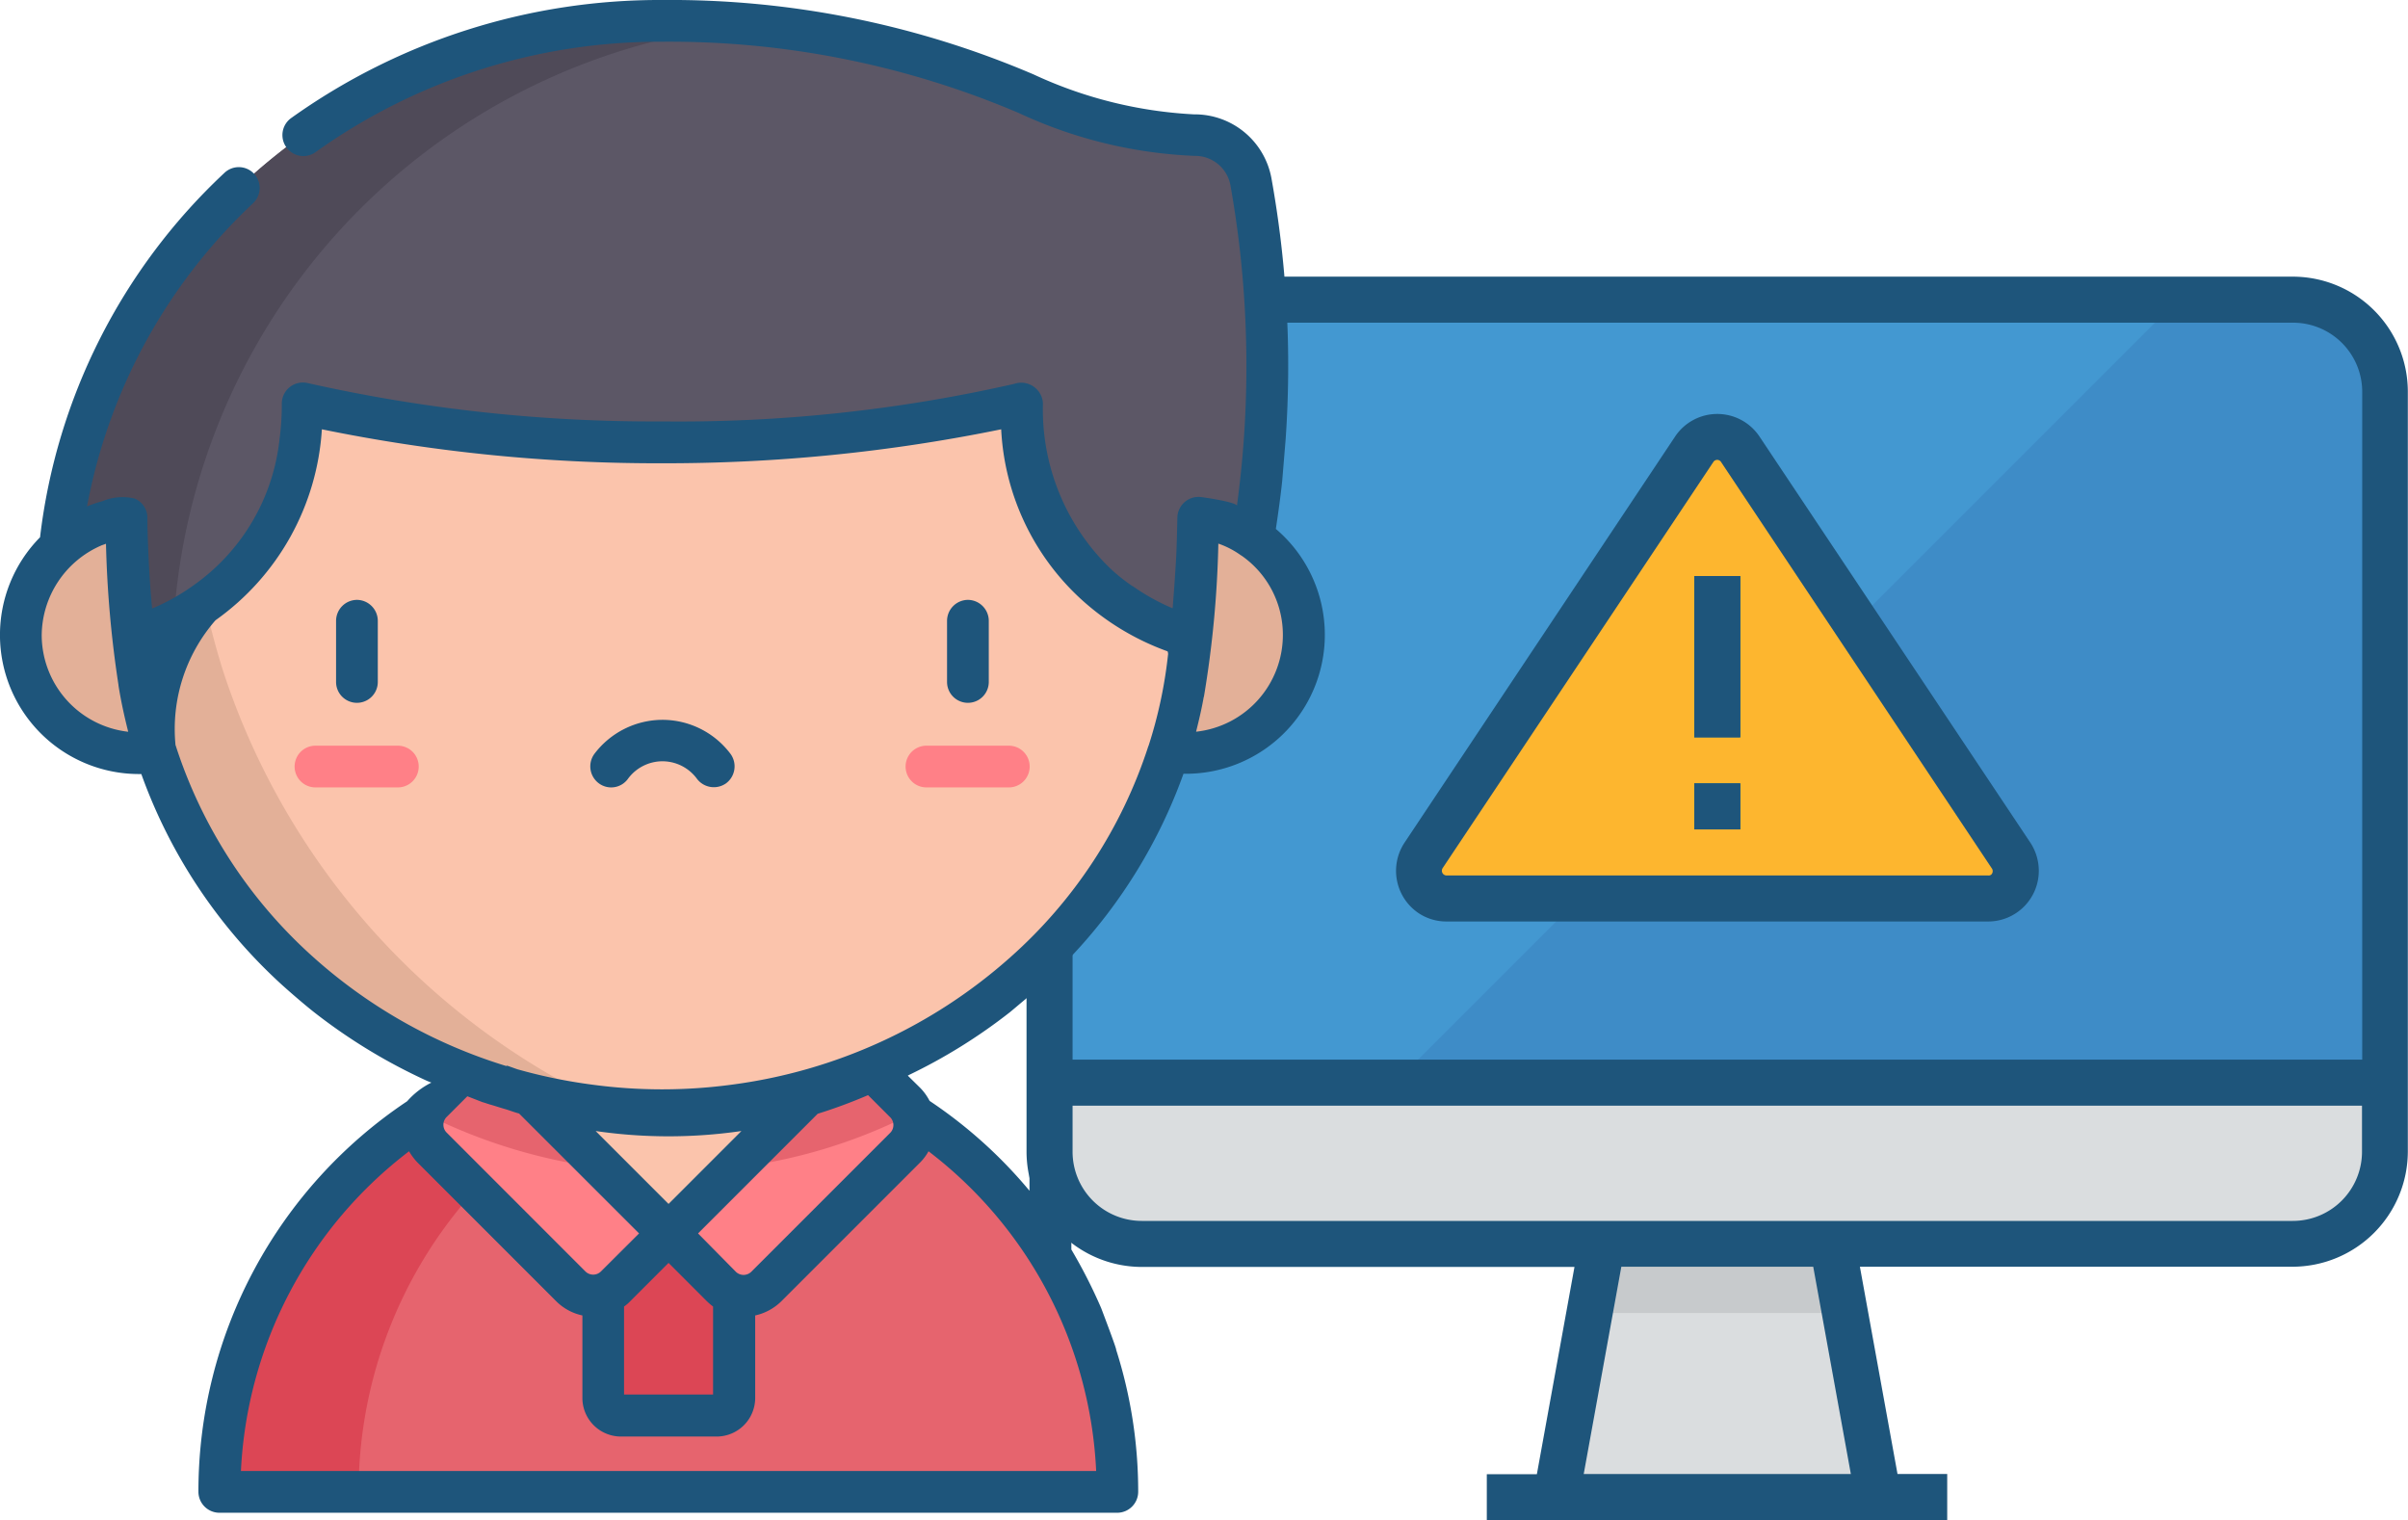 <svg xmlns="http://www.w3.org/2000/svg" viewBox="0 0 87.365 55.148">
    <defs>
        <style>
            .cls-1{fill:#4398d1}.cls-2{fill:#dadddf}.cls-3{fill:#3e8cc7}.cls-4{fill:#fdb62f}.cls-5{fill:#126099}.cls-6{fill:#c7cacc}.cls-7{fill:#1e557b}.cls-8{fill:#e6646e}.cls-9{fill:#dc4655}.cls-10{fill:#fbc4ac}.cls-11{fill:#ff8087}.cls-12{fill:#5c5766}.cls-13{fill:#4f4a58}.cls-14{fill:#e3b098}
        </style>
    </defs>
    <g id="user-sad-404-icon" transform="translate(-559.789 -536.589)">
        <g id="Group_2416" data-name="Group 2416" transform="translate(597.033 546.626)">
            <g id="Group_2415" data-name="Group 2415">
                <g id="Group_2414" data-name="Group 2414">
                    <g id="filled_outline_1_">
                        <path id="Path_12031" d="M58.351 13.241a3.337 3.337 0 0 0-3.34-3.341h-41.77A3.337 3.337 0 0 0 9.9 13.241v25.065h48.452V13.241z" class="cls-1" data-name="Path 12031" transform="translate(-9.061 -9.061)"/>
                        <path id="Path_12032" d="M9.9 344.8v2.51a3.337 3.337 0 0 0 3.341 3.341h41.77a3.337 3.337 0 0 0 3.341-3.341v-2.51z" class="cls-2" data-name="Path 12032" transform="translate(-9.061 -315.563)"/>
                        <path id="Path_12033" d="M190.186 9.9h-4.18L157.6 38.306h35.927V13.241a3.342 3.342 0 0 0-3.341-3.341z" class="cls-3" data-name="Path 12033" transform="translate(-144.236 -9.061)"/>
                        <path id="Path_12034" d="M211.05 422.152l-1.518-8.352h-8.352l-1.518 8.352H197v1.67h16.713v-1.67z" class="cls-2" data-name="Path 12034" transform="translate(-180.296 -378.712)"/>
                        <path id="Path_12035" d="M168.07 83.813l9.819-14.729a1.006 1.006 0 0 1 1.391-.28 1.1 1.1 0 0 1 .28.28l9.819 14.729a1.006 1.006 0 0 1-.839 1.56H168.9a1 1 0 0 1-1-1 1.031 1.031 0 0 1 .17-.56z" class="cls-4" data-name="Path 12035" transform="translate(-153.663 -62.818)"/>
                        <path id="Rectangle_2388" d="M0 0h1.67v5.851H0z" class="cls-5" data-name="Rectangle 2388" transform="translate(24.226 10.862)"/>
                        <path id="Rectangle_2389" d="M0 0h1.67v1.67H0z" class="cls-5" data-name="Rectangle 2389" transform="translate(24.226 18.383)"/>
                        <path id="Path_12036" d="M250.168 416.31l-.458-2.51h-8.352l-.458 2.51z" class="cls-6" data-name="Path 12036" transform="translate(-220.473 -378.712)"/>
                        <path id="Path_12037" d="M45.95 0H4.18A4.183 4.183 0 0 0 0 4.18v27.567a4.189 4.189 0 0 0 4.18 4.18h15.7l-1.365 7.521H16.7v1.662h16.7v-1.67h-1.8l-1.365-7.521h15.7a4.189 4.189 0 0 0 4.18-4.18V4.18A4.176 4.176 0 0 0 45.95 0zM1.67 4.18a2.51 2.51 0 0 1 2.51-2.51h41.77a2.51 2.51 0 0 1 2.51 2.51v24.226H1.67zm28.237 39.26h-9.692l1.365-7.521h6.962zm18.545-11.693a2.51 2.51 0 0 1-2.51 2.51H4.18a2.51 2.51 0 0 1-2.51-2.51v-1.67h46.782v1.67z" class="cls-7" data-name="Path 12037"/>
                        <path id="Path_12038" d="M171.274 59.538a1.84 1.84 0 0 0-3.061 0l-9.819 14.737a1.85 1.85 0 0 0 .509 2.552 1.814 1.814 0 0 0 1.018.305h19.647a1.838 1.838 0 0 0 1.84-1.84 1.862 1.862 0 0 0-.305-1.018zm8.446 15.84a.137.137 0 0 1-.144.085H159.92a.173.173 0 0 1-.144-.263l9.824-14.738a.166.166 0 0 1 .229-.051.144.144 0 0 1 .051.051L179.7 75.2a.169.169 0 0 1 .019.178z" class="cls-7" data-name="Path 12038" transform="translate(-144.682 -53.738)"/>
                        <path id="Rectangle_2390" d="M0 0h1.67v5.851H0z" class="cls-7" data-name="Rectangle 2390" transform="translate(24.226 10.862)"/>
                        <path id="Rectangle_2391" d="M0 0h1.67v1.67H0z" class="cls-7" data-name="Rectangle 2391" transform="translate(24.226 18.383)"/>
                    </g>
                </g>
            </g>
        </g>
        <path id="Path_12039" d="M78.9 391.092a16.292 16.292 0 1 1 32.584 0z" class="cls-8" data-name="Path 12039" transform="translate(488.852 199.622)"/>
        <path id="Path_12040" d="M97.716 374.992a15.968 15.968 0 0 0-2.524-.192A16.3 16.3 0 0 0 78.9 391.092h5.047a16.3 16.3 0 0 1 13.769-16.1z" class="cls-9" data-name="Path 12040" transform="translate(488.852 199.622)"/>
        <path id="Path_12041" d="M220.918 449.9h-3.483a.633.633 0 0 1-.636-.636v-5.33a.633.633 0 0 1 .636-.636h3.483a.633.633 0 0 1 .636.636v5.33a.646.646 0 0 1-.636.636z" class="cls-9" data-name="Path 12041" transform="translate(364.872 138.037)"/>
        <path id="Path_12042" d="M188.245 334H182.4v5.2l5.845 5.845 5.845-5.845V334z" class="cls-10" data-name="Path 12042" transform="translate(395.8 236.304)"/>
        <path id="Path_12043" d="M242.218 385.79l-1.918-1.918 6.672-6.672 1.918 1.918a1.158 1.158 0 0 1 0 1.625l-5.047 5.047a1.139 1.139 0 0 1-1.625 0z" class="cls-11" data-name="Path 12043" transform="translate(343.745 197.464)"/>
        <path id="Path_12044" d="M270.27 379.522a1.264 1.264 0 0 0-.262-.4l-1.918-1.922-4.29 4.29a19.161 19.161 0 0 0 6.47-1.968z" class="cls-8" data-name="Path 12044" transform="translate(322.617 197.464)"/>
        <path id="Path_12045" d="M158.905 385.79l1.918-1.918-6.672-6.672-1.918 1.918a1.158 1.158 0 0 0 0 1.625l5.047 5.047a1.139 1.139 0 0 0 1.625 0z" class="cls-11" data-name="Path 12045" transform="translate(423.221 197.464)"/>
        <path id="Path_12046" d="M159.17 381.59l-4.29-4.29-1.918 1.918a1.161 1.161 0 0 0-.262.4 19.772 19.772 0 0 0 6.47 1.972z" class="cls-8" data-name="Path 12046" transform="translate(422.502 197.375)"/>
        <path id="Path_12047" d="M63.915 13.345a2.071 2.071 0 0 0-2.059-1.7c-5.168.05-8.489-4.149-19.3-4.149C30.452 7.5 20.6 16.979 20.6 28.627l2.937 2.625L42.555 34.2l18.907-2.332 2.029-3.23a37.58 37.58 0 0 0 .424-15.293z" class="cls-12" data-name="Path 12047" transform="translate(541.267 529.846)"/>
        <path id="Path_12048" d="M24.689 30.555A23.243 23.243 0 0 1 45.645 7.631a38.872 38.872 0 0 0-3.19-.131C30.352 7.5 20.5 16.979 20.5 28.627l2.937 2.625 2.433.373z" class="cls-13" data-name="Path 12048" transform="translate(541.357 529.846)"/>
        <path id="Path_12049" d="M80.694 153.459l-.182-.05A8.391 8.391 0 0 1 74.567 145a58.016 58.016 0 0 1-13.052 1.413A58.016 58.016 0 0 1 48.463 145a8.391 8.391 0 0 1-5.946 8.409l-.182.071-.636 2.079 1.433 2.079a19.481 19.481 0 0 0 36.743 0l1.948-1.655z" class="cls-10" data-name="Path 12049" transform="translate(522.297 406.226)"/>
        <g id="Group_2417" data-name="Group 2417" transform="translate(560.545 555.374)">
            <path id="Path_11918" d="M420.8 190.481a17.323 17.323 0 0 1-.8 4.108 4.252 4.252 0 0 0 4.906-4.23 4.288 4.288 0 0 0-3.826-4.26c-.02 2.15-.273 4.31-.273 4.31z" class="cls-14" data-name="Path 11918" transform="translate(-378.361 -186.1)"/>
            <path id="Path_11919" d="M11.6 190.41s-.252-2.16-.273-4.31a4.282 4.282 0 0 0 .454 8.54 4.11 4.11 0 0 0 .616-.05 19.032 19.032 0 0 0 16.634 12.92 26.46 26.46 0 0 1-14.182-15.818 26.436 26.436 0 0 1-.666-2.524 8 8 0 0 1-2.4 1.181l-.182.071z" class="cls-14" data-name="Path 11919" transform="translate(-7.5 -186.1)"/>
        </g>
        <path id="Path_12050" d="M109.645 268h-2.988a.757.757 0 0 0 0 1.514h2.988a.757.757 0 0 0 0-1.514z" class="cls-11" data-name="Path 12050" transform="translate(464.578 295.642)"/>
        <path id="Path_12051" d="M329.245 268h-2.988a.757.757 0 0 0 0 1.514h2.988a.757.757 0 0 0 0-1.514z" class="cls-11" data-name="Path 12051" transform="translate(267.145 295.642)"/>
        <path id="Path_12052" d="M4.928.151a.75.75 0 0 0-1.06.161 1.554 1.554 0 0 1-1.251.636A1.554 1.554 0 0 1 1.365.313.768.768 0 0 0 .305.151a.768.768 0 0 0-.162 1.06 3.093 3.093 0 0 0 2.474 1.241A3.108 3.108 0 0 0 5.09 1.211a.766.766 0 0 0-.162-1.06z" class="cls-7" data-name="Path 12052" transform="rotate(180 293.22 282.578)"/>
        <path id="Path_12053" d="M121.557 215.6a.763.763 0 0 0-.757.757v2.221a.757.757 0 0 0 1.514 0v-2.221a.763.763 0 0 0-.757-.757z" class="cls-7" data-name="Path 12053" transform="translate(451.182 342.752)"/>
        <path id="Path_12054" d="M341.157 215.6a.763.763 0 0 0-.757.757v2.221a.757.757 0 1 0 1.514 0v-2.221a.763.763 0 0 0-.757-.757z" class="cls-7" data-name="Path 12054" transform="translate(253.749 342.752)"/>
        <path id="Path_12055" d="M46.646 15.929a38.352 38.352 0 0 0-.515-9.458 2.828 2.828 0 0 0-2.806-2.322A15.685 15.685 0 0 1 37.5 2.7 33.495 33.495 0 0 0 24.034 0a23 23 0 0 0-13.465 4.28.76.76 0 1 0 .878 1.242 21.471 21.471 0 0 1 12.587-4.008A32.333 32.333 0 0 1 36.965 4.1a16.679 16.679 0 0 0 6.38 1.555 1.3 1.3 0 0 1 1.3 1.08 37.4 37.4 0 0 1 .232 11.619c.02-.131-1.2-.313-1.322-.323a.767.767 0 0 0-.838.747c-.01.464-.02.929-.04 1.383-.04.727-.091 1.4-.131 1.908a7.719 7.719 0 0 1-1.443-.8h-.01a6.884 6.884 0 0 1-.8-.636 8.019 8.019 0 0 1-2.453-6 .789.789 0 0 0-1.04-.707 54.86 54.86 0 0 1-12.769 1.363A57.174 57.174 0 0 1 11.174 13.9a.765.765 0 0 0-.949.737 9.11 9.11 0 0 1-.081 1.282 7.455 7.455 0 0 1-3.17 5.35 7.543 7.543 0 0 1-1.454.808c-.05-.515-.1-1.191-.131-1.928-.02-.454-.04-.908-.04-1.373a.762.762 0 0 0-.454-.686 1.874 1.874 0 0 0-1.171.091 4.147 4.147 0 0 0-.565.192A20.142 20.142 0 0 1 9.176 7.379a.757.757 0 1 0-1.04-1.1 21.548 21.548 0 0 0-6.682 13.213 5.046 5.046 0 0 0 3.583 8.59h.091a19.035 19.035 0 0 0 5.118 7.662s.626.565 1.151.979a20.381 20.381 0 0 0 4.103 2.493l.151.061a2.855 2.855 0 0 0-.878.676A17.018 17.018 0 0 0 7.2 54.125a.763.763 0 0 0 .757.757h32.582a.763.763 0 0 0 .757-.757 16.955 16.955 0 0 0-.8-5.158c.032 0-.545-1.514-.545-1.514a19.023 19.023 0 0 0-1.08-2.12V34.694a18.969 18.969 0 0 0 4.068-6.622h.091a5.041 5.041 0 0 0 3.26-8.883c.091-.6.172-1.181.232-1.756zM1.514 23.045a3.582 3.582 0 0 1 2.15-3.25c.01-.01.182-.061.182-.071a39.657 39.657 0 0 0 .454 5.128v.02c.091.565.212 1.12.353 1.676a3.538 3.538 0 0 1-3.139-3.503zm38.257 30.323H8.742a15.515 15.515 0 0 1 6.1-11.6 2.214 2.214 0 0 0 .293.394l5.047 5.047a1.908 1.908 0 0 0 .949.515v3a1.4 1.4 0 0 0 1.393 1.393H26a1.4 1.4 0 0 0 1.4-1.393v-3a1.951 1.951 0 0 0 .949-.515l5.047-5.047a1.813 1.813 0 0 0 .293-.394 15.488 15.488 0 0 1 6.082 11.6zm-14.444-8.62l4.341-4.341a18.808 18.808 0 0 0 1.827-.676l.808.808a.4.4 0 0 1 0 .555l-5.047 5.047a.4.4 0 0 1-.555 0zm.545 2.655v3.19h-3.23V47.4a1.448 1.448 0 0 0 .232-.2l1.383-1.383 1.382 1.383a2.22 2.22 0 0 0 .233.2zm-1.615-3.725l-2.645-2.645a18.331 18.331 0 0 0 5.289 0zm-1.07 1.07L21.8 46.131a.4.4 0 0 1-.555 0L16.2 41.084a.4.4 0 0 1 0-.555l.757-.757.545.212c.111.03.212.071.323.1.172.05.353.111.535.162.162.05.313.111.474.151zm9.751-5.723c.01-.01.02-.01.03-.02a19.871 19.871 0 0 0 3.684-2.291c.182-.151.454-.384.7-.585V43.2a16.952 16.952 0 0 0-3.624-3.26 1.981 1.981 0 0 0-.353-.485zm9.438-15.252a16.41 16.41 0 0 1-.7 3.271c0 .01 0 .01-.01.02a17.393 17.393 0 0 1-5.017 7.672 18.862 18.862 0 0 1-10.084 4.613 18.939 18.939 0 0 1-5.088 0 19.06 19.06 0 0 1-2.7-.555c-.121-.04-.252-.091-.373-.131-.01 0-.03.01-.04.01a18.652 18.652 0 0 1-7.005-3.957 17.5 17.5 0 0 1-4.979-7.653c0-.01 0-.02-.01-.02a6 6 0 0 1 1.443-4.533.01.01 0 0 0 .01-.01 9.188 9.188 0 0 0 3.856-6.925A60.71 60.71 0 0 0 24 16.807a60.71 60.71 0 0 0 12.325-1.232 8.969 8.969 0 0 0 2.816 6.087 9.36 9.36 0 0 0 3.22 1.968.232.232 0 0 1 .015.142zm4.169-.727a3.531 3.531 0 0 1-3.149 3.5c.1-.4.2-.818.273-1.232a.037.037 0 0 1 .01-.03 38.125 38.125 0 0 0 .525-5.562 3.149 3.149 0 0 1 .818.424c.01 0 .01.01.02.01a3.5 3.5 0 0 1 1.503 2.889z" class="cls-7" data-name="Path 12055" transform="translate(559.788 536.589)"/>
    </g>
</svg>
